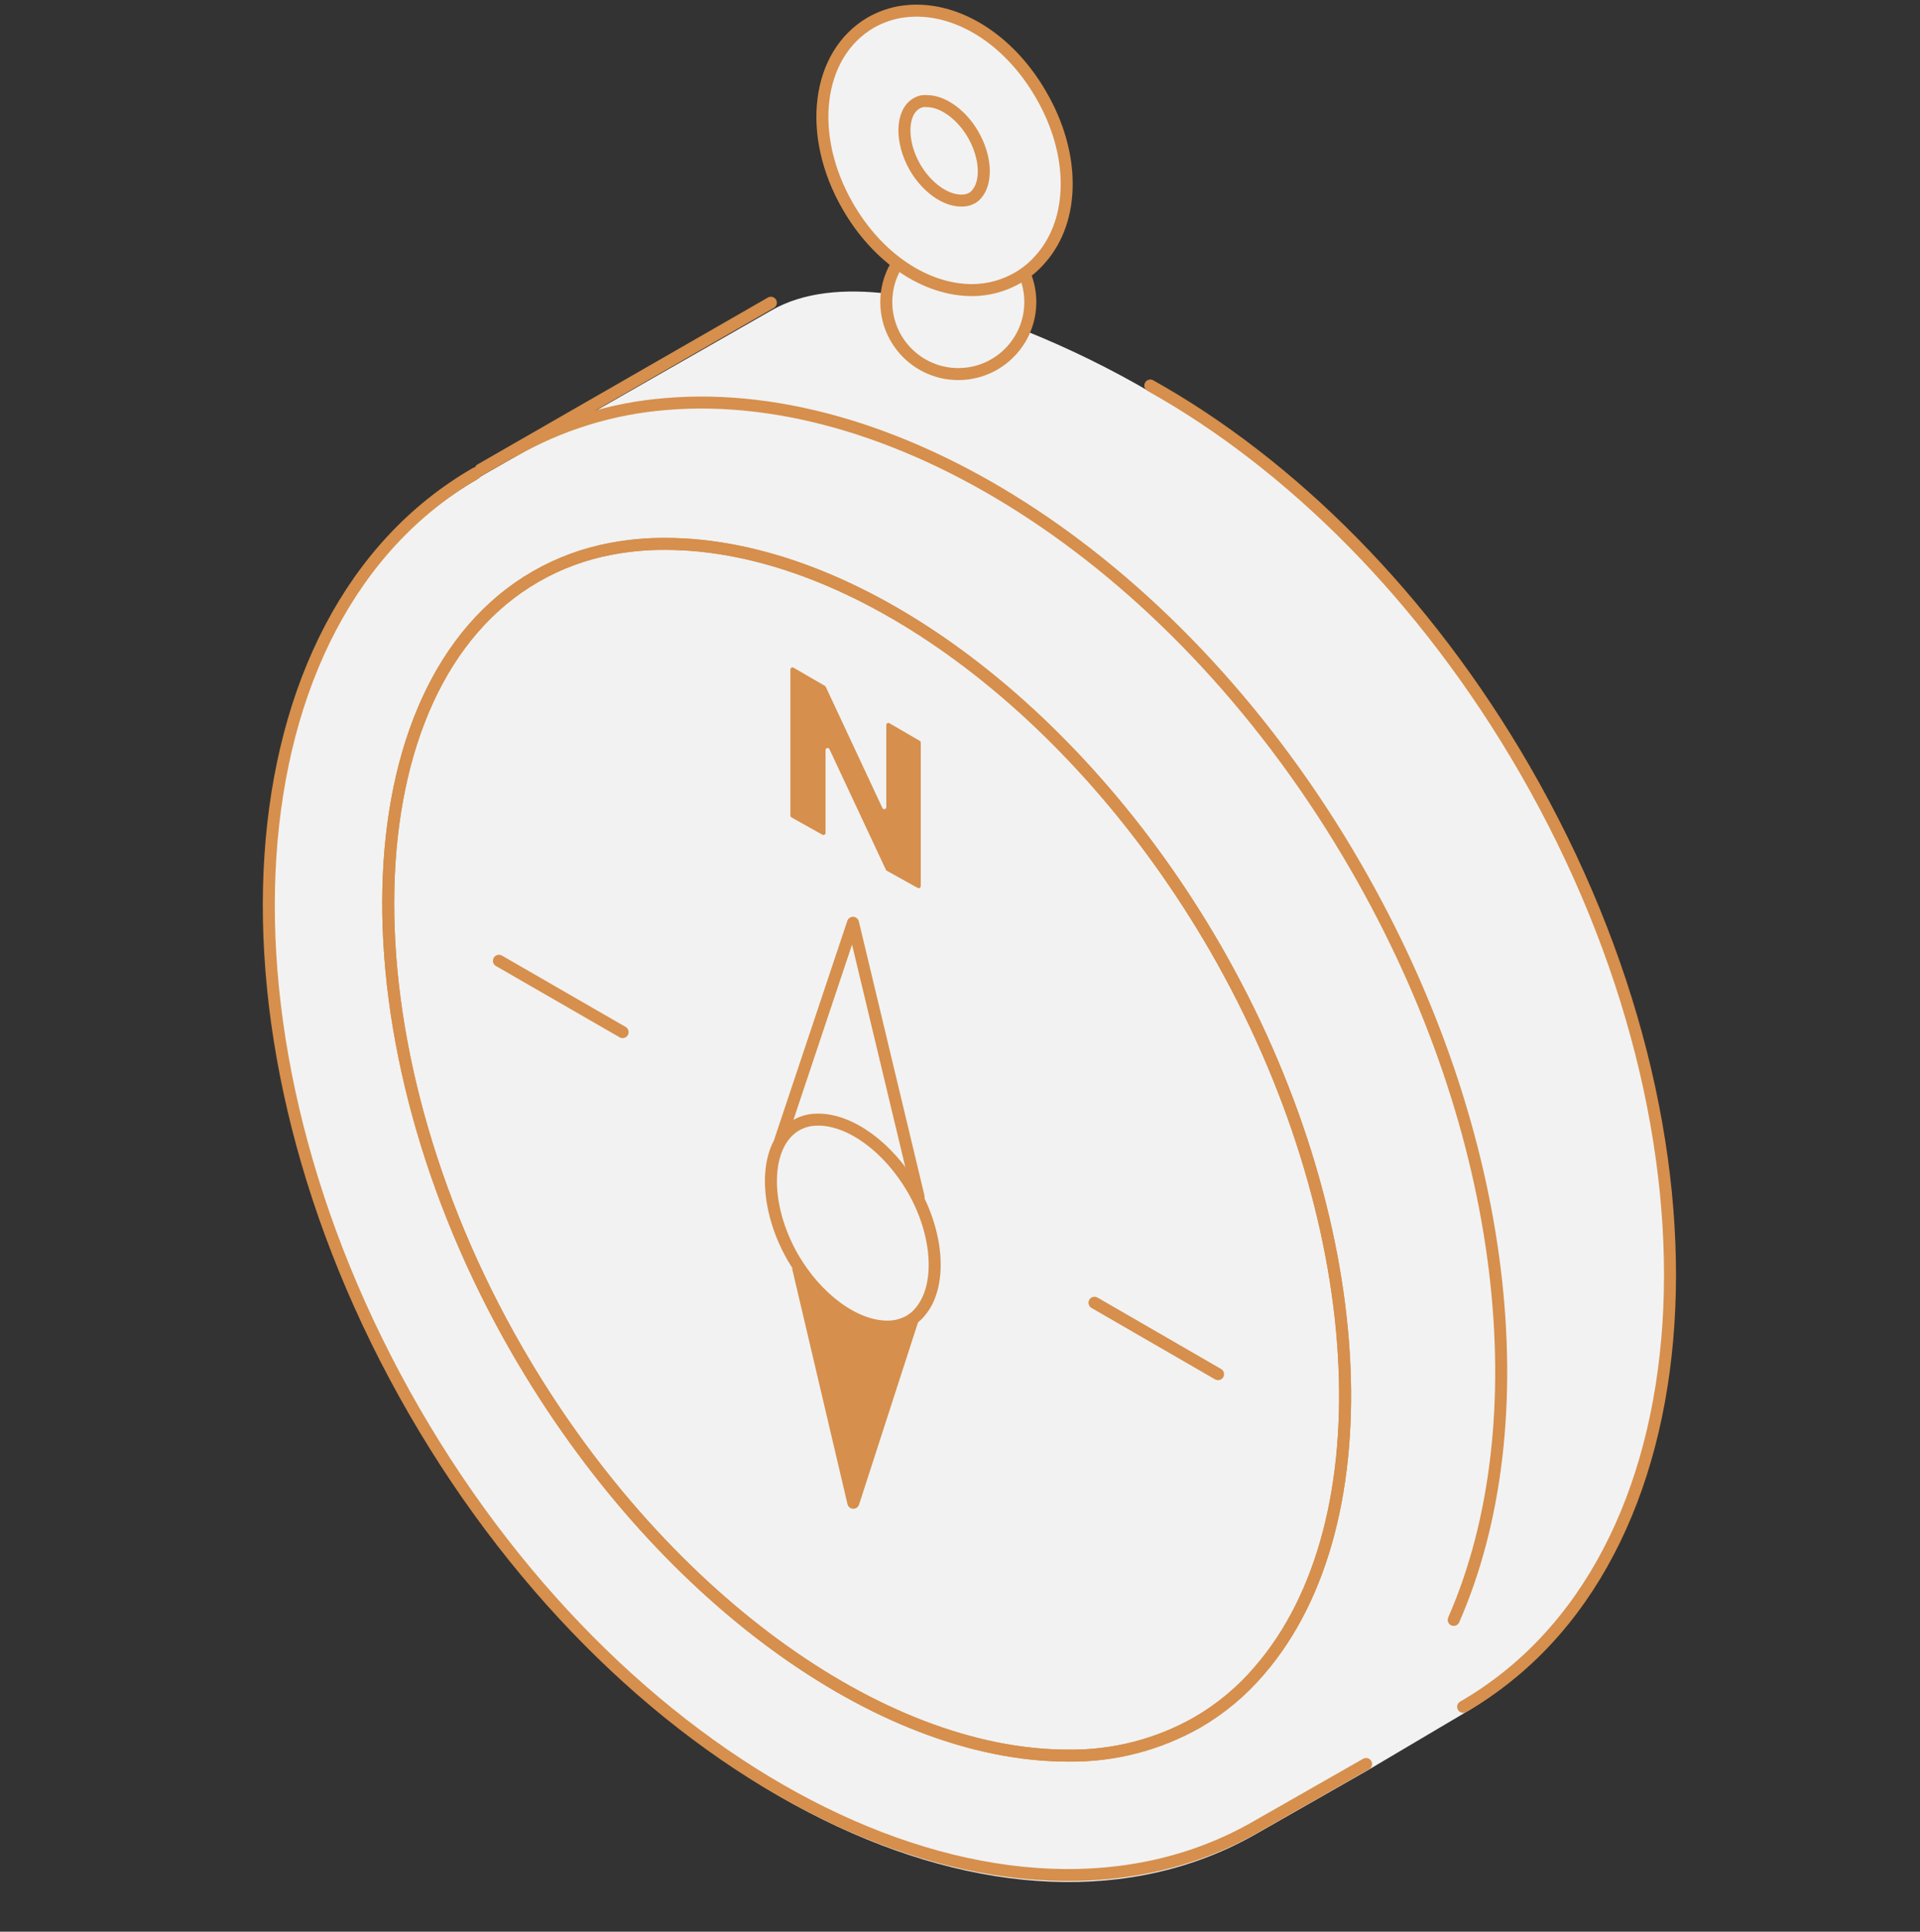 <svg width="160" height="161" viewBox="0 0 160 161" fill="none" xmlns="http://www.w3.org/2000/svg">
<rect x="0" y="0" width="160" height="161" fill="#333333" stroke="none"/>
<path d="M127.086 64.671C118.77 50.316 107.582 39.225 95.888 32.689C92.579 30.755 89.134 29.063 85.581 27.626C86.044 26.229 85.98 24.71 85.399 23.358C85.907 23.015 86.367 22.606 86.768 22.142C89.591 18.869 89.581 13.367 86.768 8.467C84.279 4.16 80.298 1.481 76.394 1.481C75.896 1.481 75.4 1.526 74.91 1.615C74.096 1.772 73.314 2.063 72.594 2.476C68.087 5.079 67.254 11.788 70.68 17.788C71.728 19.65 73.144 21.278 74.843 22.573C74.47 23.161 74.202 23.808 74.049 24.487C70.432 24.047 66.986 24.315 64.278 25.875L40.104 39.684L39.693 39.99C18.869 52.01 16.572 86.998 34.544 118.158C52.517 149.318 83.973 164.802 104.778 152.792L113.87 147.605L121.956 142.82C142.762 130.8 145.068 95.812 127.086 64.671Z" fill="#F2F2F2"/>
<path d="M39.645 39.445C18.84 51.455 16.534 86.443 34.506 117.584C52.478 148.725 83.945 164.228 104.75 152.208L113.841 147.021" stroke="#D68F4C" stroke-linecap="round" stroke-linejoin="round"/>
<path d="M89.016 146.323C73.225 146.323 54.784 132.771 43.128 112.598C28.189 86.759 28.869 57.159 44.621 48.067C46.572 46.94 48.702 46.154 50.918 45.742C52.4 45.46 53.907 45.322 55.416 45.33C71.216 45.33 89.657 58.882 101.294 79.046C114.166 101.411 115.707 126.771 104.969 139.212C103.498 140.947 101.741 142.417 99.773 143.557C96.497 145.419 92.784 146.374 89.016 146.323V146.323Z" stroke="#D68F4C" stroke-linecap="round" stroke-linejoin="round"/>
<path d="M89.016 146.323C73.225 146.323 54.784 132.771 43.128 112.598C28.189 86.759 28.869 57.159 44.621 48.067C46.572 46.94 48.702 46.154 50.918 45.742C52.4 45.46 53.907 45.322 55.416 45.33C71.216 45.33 89.657 58.882 101.294 79.046C114.166 101.411 115.707 126.771 104.969 139.212C103.498 140.947 101.741 142.417 99.773 143.557C96.497 145.419 92.784 146.374 89.016 146.323V146.323Z" stroke="#D68F4C" stroke-linecap="round" stroke-linejoin="round"/>
<path d="M79.858 31.177C83.172 31.177 85.859 28.49 85.859 25.176C85.859 21.862 83.172 19.176 79.858 19.176C76.544 19.176 73.858 21.862 73.858 25.176C73.858 28.49 76.544 31.177 79.858 31.177Z" fill="#F2F2F2" stroke="#D68F4C" stroke-linecap="round" stroke-linejoin="round"/>
<path d="M81.016 24.18C77.112 24.18 73.14 21.51 70.652 17.194C67.207 11.232 68.039 4.524 72.566 1.882C73.289 1.471 74.075 1.18 74.891 1.021C75.381 0.933 75.877 0.888 76.375 0.887C80.279 0.887 84.251 3.567 86.739 7.873C89.61 12.783 89.61 18.276 86.739 21.549C86.197 22.187 85.55 22.728 84.825 23.147C83.668 23.818 82.355 24.175 81.016 24.18Z" fill="#F2F2F2" stroke="#D68F4C" stroke-linecap="round" stroke-linejoin="round"/>
<path d="M80.079 16.716C78.768 16.716 77.208 15.597 76.251 13.941C75.026 11.807 75.083 9.366 76.375 8.62C76.536 8.528 76.71 8.464 76.892 8.429C77.016 8.419 77.141 8.419 77.265 8.429C78.567 8.429 80.136 9.548 81.093 11.213C82.156 13.051 82.28 15.137 81.399 16.171C81.279 16.314 81.133 16.434 80.969 16.525C80.695 16.668 80.387 16.734 80.079 16.716Z" fill="#F2F2F2" stroke="#D68F4C" stroke-linecap="round" stroke-linejoin="round"/>
<path d="M66.498 105.621L71.111 125.249L76.078 109.899" fill="#D68F4C"/>
<path d="M66.498 105.621L71.111 125.249L76.078 109.899" stroke="#D68F4C" stroke-linejoin="round"/>
<path d="M76.547 99.736L71.083 76.912L65.034 95.008" fill="#F2F2F2"/>
<path d="M76.547 99.736L71.083 76.912L65.034 95.008" stroke="#D68F4C" stroke-linecap="round" stroke-linejoin="round"/>
<path d="M76.662 109.354C76.488 109.568 76.285 109.758 76.059 109.919C75.97 109.985 75.878 110.045 75.782 110.1C75.22 110.414 74.587 110.576 73.944 110.569C71.236 110.569 68.078 108.253 66.087 104.827C63.532 100.396 63.647 95.343 66.346 93.784C66.678 93.591 67.04 93.455 67.418 93.382C67.67 93.334 67.926 93.312 68.183 93.315C70.891 93.315 74.04 95.64 76.04 99.057C78.251 102.846 78.509 107.22 76.662 109.354Z" fill="#F2F2F2" stroke="#D68F4C" stroke-linecap="round" stroke-linejoin="round"/>
<path d="M73.858 60.442V67.246C73.864 67.289 73.854 67.333 73.83 67.369C73.805 67.405 73.768 67.43 73.726 67.44C73.683 67.449 73.639 67.443 73.601 67.421C73.564 67.399 73.535 67.364 73.523 67.322L68.814 57.245C68.8 57.214 68.777 57.187 68.747 57.169L66.125 55.647C66.099 55.632 66.069 55.624 66.038 55.624C66.007 55.624 65.977 55.632 65.951 55.648C65.925 55.664 65.903 55.686 65.888 55.713C65.874 55.739 65.866 55.77 65.867 55.8V67.973C65.865 68.004 65.872 68.035 65.887 68.062C65.903 68.09 65.925 68.112 65.953 68.126L68.537 69.571C68.563 69.587 68.593 69.595 68.624 69.594C68.654 69.594 68.684 69.586 68.711 69.57C68.737 69.555 68.759 69.532 68.774 69.506C68.788 69.479 68.796 69.449 68.795 69.418V62.537C68.789 62.494 68.799 62.451 68.823 62.415C68.847 62.379 68.885 62.353 68.927 62.344C68.969 62.334 69.014 62.341 69.052 62.362C69.089 62.384 69.117 62.419 69.13 62.461L73.829 72.5C73.844 72.534 73.871 72.562 73.906 72.576L76.47 74.002C76.497 74.018 76.527 74.026 76.557 74.025C76.588 74.025 76.618 74.017 76.644 74.001C76.671 73.986 76.692 73.963 76.707 73.937C76.722 73.91 76.729 73.88 76.729 73.849V61.887C76.727 61.858 76.718 61.829 76.703 61.804C76.688 61.779 76.667 61.758 76.642 61.743L74.135 60.288C74.109 60.268 74.076 60.255 74.043 60.252C74.009 60.25 73.975 60.257 73.946 60.273C73.916 60.29 73.892 60.314 73.876 60.344C73.861 60.374 73.854 60.408 73.858 60.442Z" fill="#D68F4C"/>
<path d="M40.047 39.138L64.24 25.233" stroke="#D68F4C" stroke-linecap="round" stroke-linejoin="round"/>
<path d="M121.928 142.255C142.733 130.245 145.03 95.257 127.057 64.126C118.741 49.723 107.544 38.67 95.859 32.133" stroke="#D68F4C" stroke-linecap="round" stroke-linejoin="round"/>
<path d="M121.142 135.011C128.32 118.627 125.813 94.453 112.989 72.241C98.404 46.976 74.948 32.028 55.511 33.674C51.02 34.026 46.662 35.373 42.755 37.617" stroke="#D68F4C" stroke-linecap="round" stroke-linejoin="round"/>
<path d="M41.578 80.079L51.885 86.022" stroke="#D68F4C" stroke-linecap="round" stroke-linejoin="round"/>
<path d="M91.208 108.579L101.505 114.531" stroke="#D68F4C" stroke-linecap="round" stroke-linejoin="round"/>
</svg>
